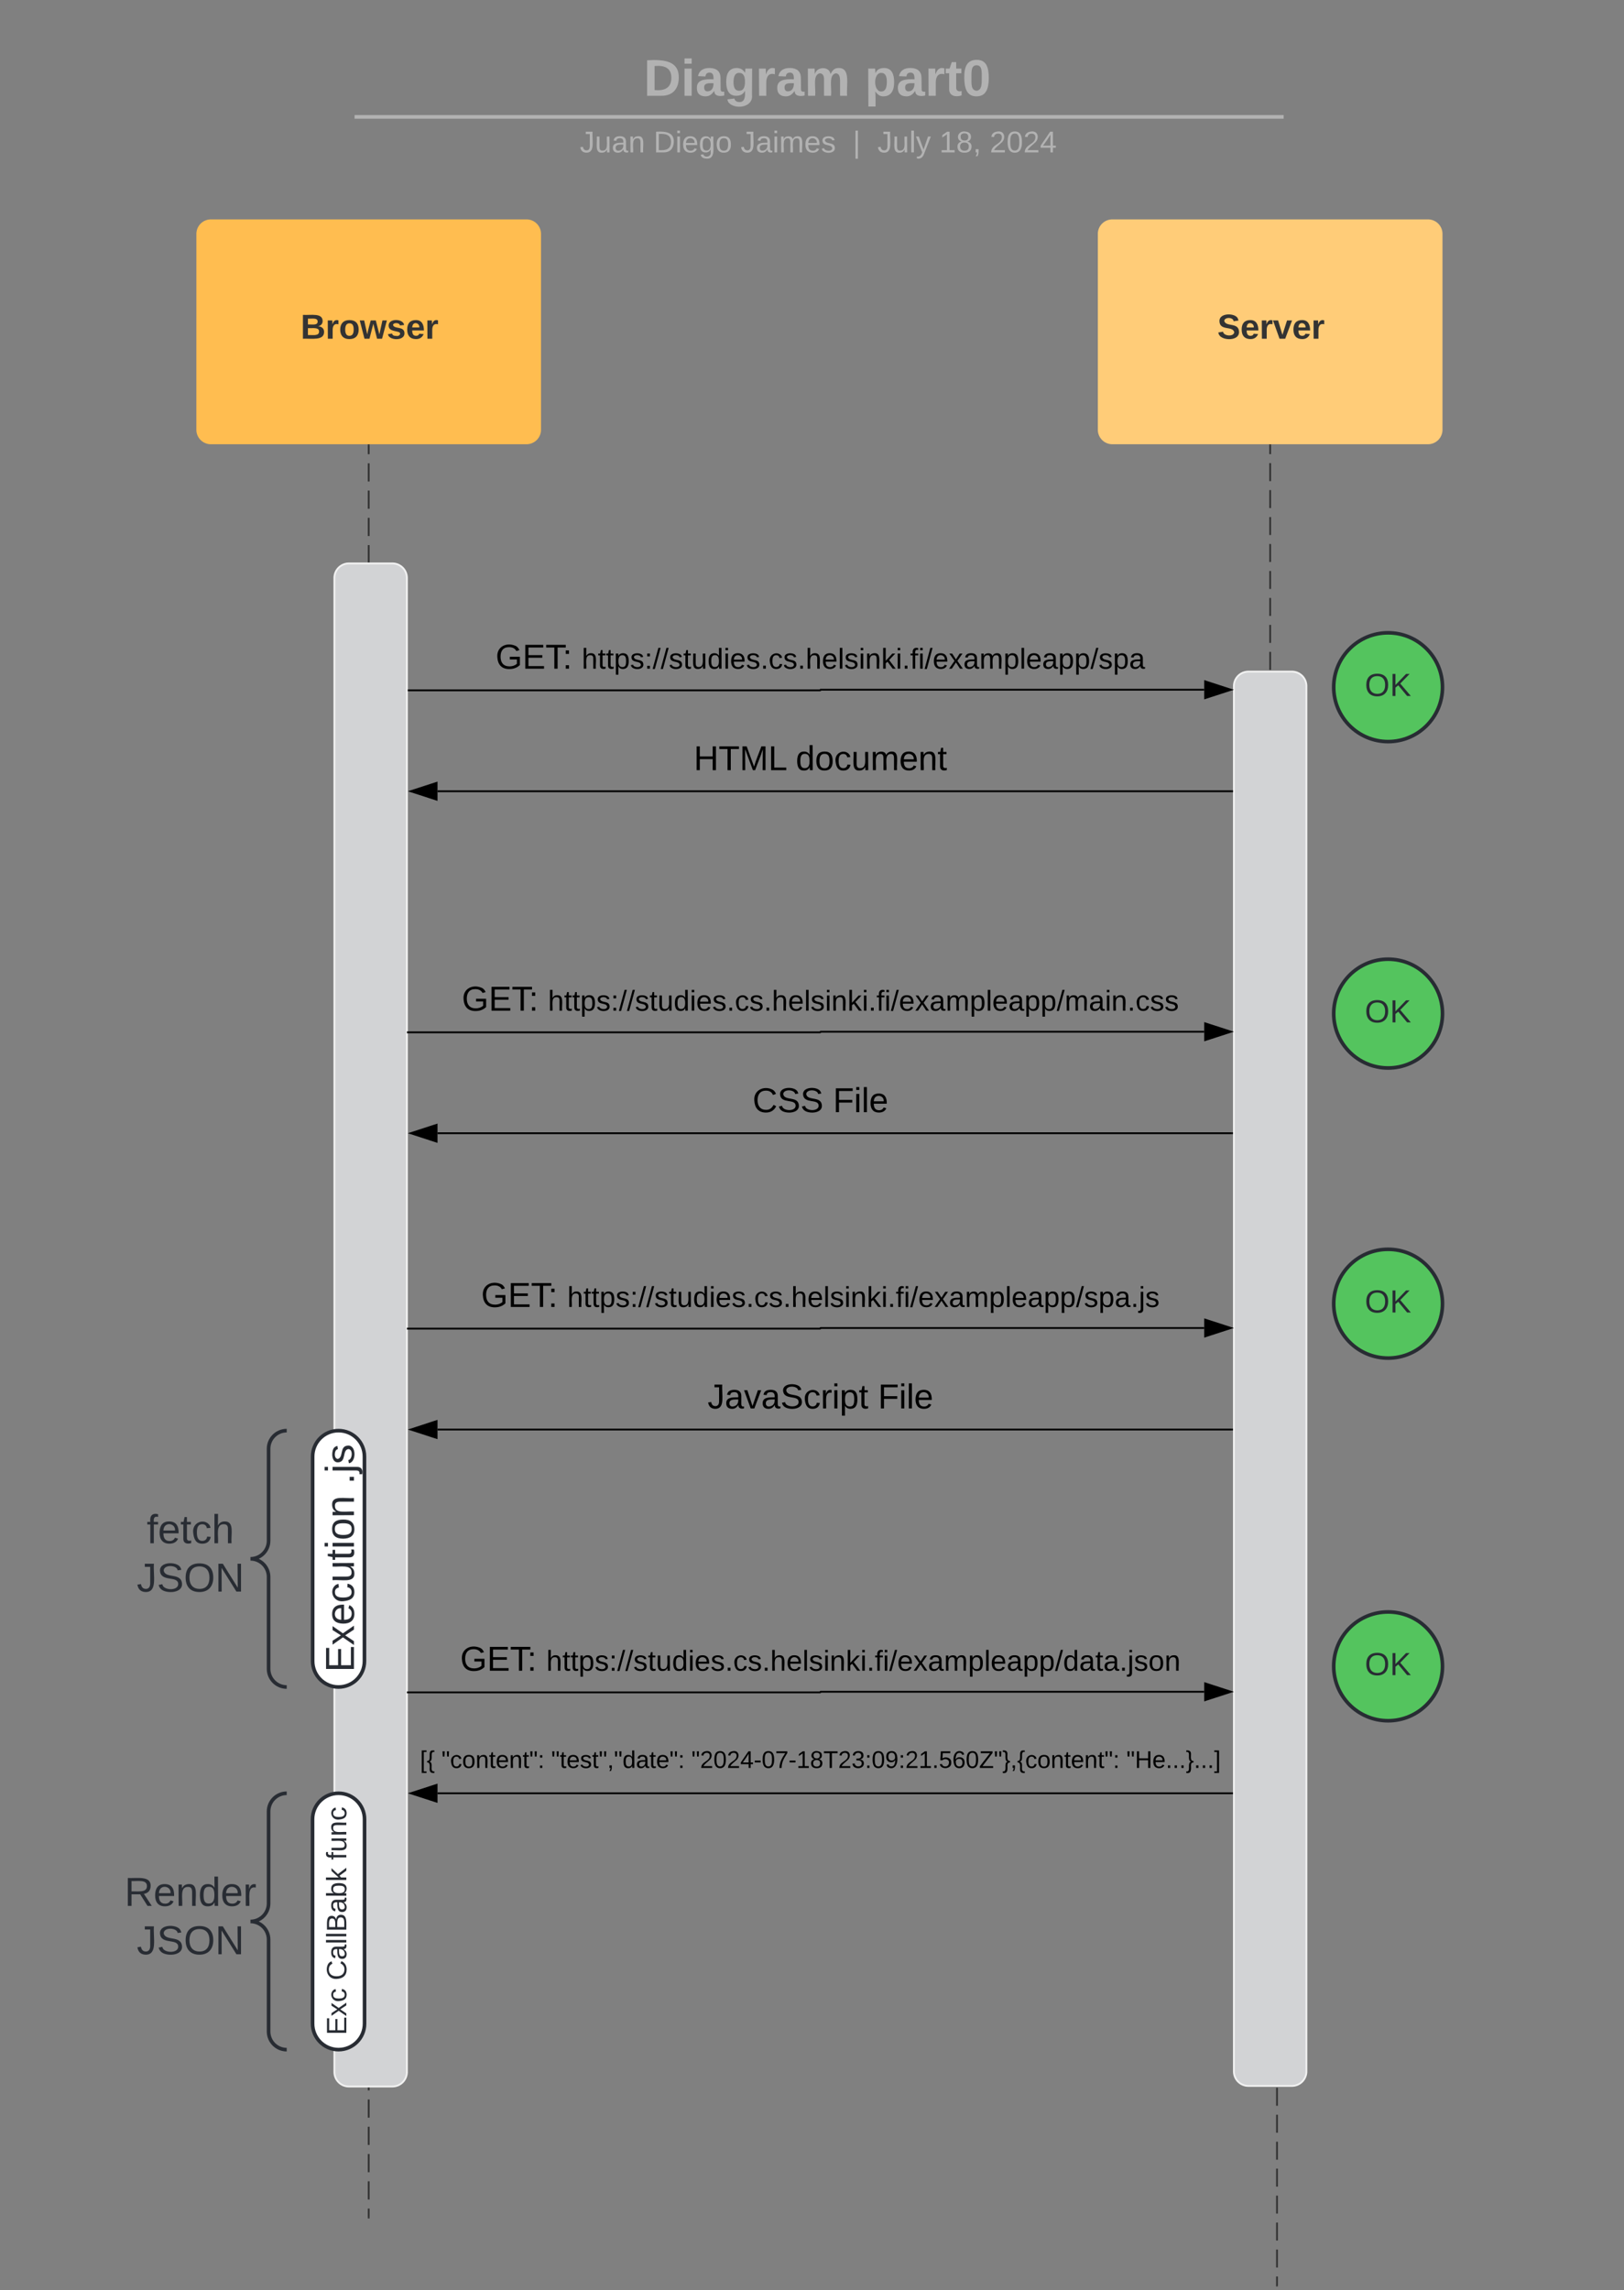 <svg xmlns="http://www.w3.org/2000/svg" xmlns:xlink="http://www.w3.org/1999/xlink" xmlns:lucid="lucid" width="895.71" height="1263"><rect width="100%" height="100%" fill="#808080" stroke="none"/><g transform="translate(741 761)" lucid:page-tab-id="0_0"><path d="M-537.64-515.5v5m0 5.03v10.02m0 5v10.04m0 5v10.03m0 5v10.04m0 5v10.04m0 5.02v10.03m0 5v10.04m0 5v10.03m0 5v10.04m0 5v10.03m0 5.02v10.02m0 5.02v10.02m0 5.02v10.02m0 5.02v10.02m0 5v10.04m0 5v10.04m0 5v10.04m0 5v10.04m0 5v10.04m0 5v10.04m0 5v10.03m0 5.02v10.02m0 5.02v10m0 5.03v10.02m0 5.02v10.02m0 5v10.03m0 5v10.04m0 5v10.04m0 5.02v10.03m0 5v10.04m0 5v10.03m0 5v10.04m0 5v10.04m0 5.02V.84m0 5.02v10.02m0 5.02v10.02m0 5.02v10.02m0 5V61m0 5v10.04m0 5V91.1m0 5v10.04m0 5v10.04m0 5v10.04m0 5v10.04m0 5v10.03m0 5.02v10m0 5.03v10.02m0 5.02v10.02m0 5v10.03m0 5v10.04m0 5v10.04m0 5.02v10.03m0 5v10.04m0 5v10.03m0 5v10.04m0 5v10.03m0 5.02v10.02m0 5.02v10.02m0 5.02v10.02m0 5v10.04m0 5v10.04m0 5v10.04m0 5V437m0 5v10.04m0 5v5.02" stroke="#333" fill="none"/><path d="M-537.17-515.5h-.95v-.5h.95z" stroke="#333" stroke-width=".05" fill="#333"/><path d="M-537.63 462.03v.5" stroke="#333" fill="none"/><path d="M-556.57-442.27a8 8 0 0 1 8-8h24a8 8 0 0 1 8 8v824a8 8 0 0 1-8 8h-24a8 8 0 0 1-8-8z" stroke="#f2f2f2" fill="#d2d3d5"/><path d="M-40.45-515.5v4.96m0 4.95v9.93m0 4.96v9.9m0 4.96v9.9m0 4.97v9.9m0 4.97v9.9m0 4.97v9.9m0 4.97v9.92m0 4.95v9.93m0 4.95v9.92m0 4.95v9.92m0 4.96v9.9m0 4.97v9.9m0 4.97v9.9m0 4.97v9.9m0 4.97v9.92m0 4.96v9.92m0 4.95v9.92m0 4.95v9.92m0 4.96v9.9m0 4.97v9.9m0 4.97v9.9m0 4.97v9.92m0 4.96v9.9m0 4.97v9.92m0 4.95v9.92m0 4.95v9.9m0 4.97v9.9m0 4.97v9.9m0 4.97v9.92m0 4.96v9.9m0 4.97v9.9m0 4.97v9.9m0 4.97v9.9m0 4.96v4.96l.02.3.07.28.1.27.17.25.2.23.22.2.26.14.27.1.28.08.3.02.3.02.28.07.28.1.25.16.23.2.2.22.14.25.12.27.06.3.03.28v4.96m0 4.95v9.9m0 4.96v9.92m0 4.96v9.9m0 4.97v9.92m0 4.96v9.9m0 4.97v9.9m0 4.97v9.92m0 4.95v9.9m0 4.96v9.92m0 4.95v9.92m0 4.96v9.92m0 4.96v9.9m0 4.97v9.9m0 4.97v9.9m0 4.97v9.9m0 4.96v9.92m0 4.95v9.92m0 4.95v9.92m0 4.96v9.9m0 4.97v9.9m0 4.97v9.9m0 4.97v9.9m0 4.96v9.9m0 4.97v9.92m0 4.95v9.92m0 4.95v9.92m0 4.94v9.92m0 4.96v9.9m0 4.97v9.9m0 4.96v9.9m0 4.97v9.9m0 4.97v9.9m0 4.97v9.92m0 4.94v4.96" stroke="#333" fill="none"/><path d="M-39.98-515.5h-.95v-.5h.95z" stroke="#333" stroke-width=".05" fill="#333"/><path d="M-36.7 499.5v.5" stroke="#333" fill="none"/><path d="M-60.45-382.6a8 8 0 0 1 8-8h24a8 8 0 0 1 8 8v764a8 8 0 0 1-8 8h-24a8 8 0 0 1-8-8z" stroke="#f2f2f2" fill="#d2d3d5"/><path d="M-516.07-380.27h227.4a.17.17 0 0 0 .16-.17.17.17 0 0 1 .16-.17h211.5" stroke="#000" fill="none"/><path d="M-516.06-379.8v-.95z" stroke="#000" stroke-width=".05"/><path d="M-62.07-380.6l-14.26 4.63v-9.27z" stroke="#000"/><use xlink:href="#a" transform="matrix(1,0,0,1,-467.674,-407.441) translate(0 15.224)"/><use xlink:href="#b" transform="matrix(1,0,0,1,-467.674,-407.441) translate(47.522 15.224)"/><path d="M-632.68-632a8 8 0 0 1 8-8h174.07a8 8 0 0 1 8 8v108a8 8 0 0 1-8 8H-624.7a8 8 0 0 1-8-8z" stroke="#000" stroke-opacity="0" fill="#ffbd50"/><use xlink:href="#c" transform="matrix(1,0,0,1,-624.681,-632) translate(49.493 57.806)"/><path d="M-135.5-632a8 8 0 0 1 8-8H46.6a8 8 0 0 1 8 8v108a8 8 0 0 1-8 8h-174.1a8 8 0 0 1-8-8z" stroke="#000" stroke-opacity="0" fill="#ffcc78"/><use xlink:href="#d" transform="matrix(1,0,0,1,-127.489,-632) translate(57.898 57.806)"/><path d="M-720-732a8 8 0 0 1 8-8h836.75a8 8 0 0 1 8 8v28.93a8 8 0 0 1-8 8H-712a8 8 0 0 1-8-8z" stroke="#000" stroke-opacity="0" stroke-width="2" fill="#fff" fill-opacity="0"/><use xlink:href="#e" transform="matrix(1,0,0,1,-716,-736) translate(330.027 27.828)"/><use xlink:href="#f" transform="matrix(1,0,0,1,-716,-736) translate(451.976 27.828)"/><path d="M-544.45-696.53h510.47M-544.43-696.53h-1.02M-34-696.53H-33" stroke="#b2b2b2" stroke-width="2" fill="none"/><path d="M-720-688.96a8 8 0 0 1 8-8h837.7a8 8 0 0 1 8 8v2.85a8 8 0 0 1-8 8H-712a8 8 0 0 1-8-8z" stroke="#000" stroke-opacity="0" stroke-width="2" fill="#fff" fill-opacity="0"/><use xlink:href="#g" transform="matrix(1,0,0,1,-716,-692.956) translate(294.767 16.001)"/><use xlink:href="#h" transform="matrix(1,0,0,1,-716,-692.956) translate(335.469 16.001)"/><use xlink:href="#i" transform="matrix(1,0,0,1,-716,-692.956) translate(383.48 16.001)"/><use xlink:href="#j" transform="matrix(1,0,0,1,-716,-692.956) translate(445.366 16.001)"/><use xlink:href="#k" transform="matrix(1,0,0,1,-716,-692.956) translate(458.918 16.001)"/><use xlink:href="#l" transform="matrix(1,0,0,1,-716,-692.956) translate(493.099 16.001)"/><use xlink:href="#m" transform="matrix(1,0,0,1,-716,-692.956) translate(520.851 16.001)"/><path d="M-499.7-324.62h438.25" stroke="#000" fill="none"/><path d="M-514.45-324.62l14.26-4.64v9.27z" stroke="#000"/><path d="M-60.95-324.15h-.52v-.95h.52z" stroke="#000" stroke-width=".05"/><use xlink:href="#n" transform="matrix(1,0,0,1,-358.366,-351.46) translate(0 15.224)"/><use xlink:href="#o" transform="matrix(1,0,0,1,-358.366,-351.46) translate(56.244 15.224)"/><path d="M54.6-382c0 16.57-13.45 30-30 30-16.58 0-30-13.43-30-30s13.42-30 30-30c16.55 0 30 13.43 30 30z" stroke="#282c33" stroke-width="2" fill="#54c45e"/><use xlink:href="#p" transform="matrix(1,0,0,1,-0.414,-407) translate(12.16 29.847)"/><path d="M-516.07-191.67h227.4a.17.17 0 0 0 .16-.16.17.17 0 0 1 .16-.17h211.5M-516.06-191.67h-.5" stroke="#000" fill="none"/><path d="M-62.07-192l-14.26 4.63v-9.26z" stroke="#000"/><use xlink:href="#a" transform="matrix(1,0,0,1,-486.296,-218.836) translate(0 15.224)"/><use xlink:href="#q" transform="matrix(1,0,0,1,-486.296,-218.836) translate(47.522 15.224)"/><path d="M-499.7-136.02h438.25" stroke="#000" fill="none"/><path d="M-514.45-136.02l14.26-4.63v9.27z" stroke="#000"/><path d="M-61.47-136.02h.52" stroke="#000" fill="none"/><use xlink:href="#r" transform="matrix(1,0,0,1,-325.936,-162.855) translate(0 15.224)"/><use xlink:href="#s" transform="matrix(1,0,0,1,-325.936,-162.855) translate(44.35 15.224)"/><path d="M54.6-202c0 16.57-13.45 30-30 30-16.58 0-30-13.43-30-30s13.42-30 30-30c16.55 0 30 13.43 30 30z" stroke="#282c33" stroke-width="2" fill="#54c45e"/><use xlink:href="#p" transform="matrix(1,0,0,1,-0.414,-227) translate(12.16 29.847)"/><path d="M-516.07-28.26h227.4a.17.17 0 0 0 .16-.17.17.17 0 0 1 .16-.17h211.5M-516.06-28.26h-.5" stroke="#000" fill="none"/><path d="M-62.07-28.6l-14.26 4.64v-9.27z" stroke="#000"/><use xlink:href="#a" transform="matrix(1,0,0,1,-475.652,-55.432) translate(0 15.224)"/><use xlink:href="#t" transform="matrix(1,0,0,1,-475.652,-55.432) translate(47.522 15.224)"/><path d="M-499.7 27.4h438.25" stroke="#000" fill="none"/><path d="M-514.45 27.4l14.26-4.65v9.27z" stroke="#000"/><path d="M-61.47 27.4h.52" stroke="#000" fill="none"/><use xlink:href="#u" transform="matrix(1,0,0,1,-350.754,0.549) translate(0 15.224)"/><use xlink:href="#s" transform="matrix(1,0,0,1,-350.754,0.549) translate(93.986 15.224)"/><path d="M54.6-42c0 16.57-13.45 30-30 30C8-12-5.4-25.43-5.4-42S8-72 24.6-72c16.55 0 30 13.43 30 30z" stroke="#282c33" stroke-width="2" fill="#54c45e"/><use xlink:href="#p" transform="matrix(1,0,0,1,-0.414,-67) translate(12.16 29.847)"/><path d="M-516.07 172.35h227.4a.17.17 0 0 0 .16-.16.17.17 0 0 1 .16-.18h211.5M-516.06 172.35h-.5" stroke="#000" fill="none"/><path d="M-62.07 172.02l-14.26 4.63v-9.27z" stroke="#000"/><use xlink:href="#a" transform="matrix(1,0,0,1,-487.207,145.183) translate(0 15.224)"/><use xlink:href="#v" transform="matrix(1,0,0,1,-487.207,145.183) translate(47.522 15.224)"/><path d="M-499.7 228h438.25" stroke="#000" fill="none"/><path d="M-514.45 228l14.26-4.63v9.26z" stroke="#000"/><path d="M-61.47 228h.52" stroke="#000" fill="none"/><g><use xlink:href="#w" transform="matrix(1,0,0,1,-509.344,203.365) translate(0 10.667)"/><use xlink:href="#x" transform="matrix(1,0,0,1,-509.344,203.365) translate(11.852 10.667)"/><use xlink:href="#y" transform="matrix(1,0,0,1,-509.344,203.365) translate(72.37 10.667)"/><use xlink:href="#z" transform="matrix(1,0,0,1,-509.344,203.365) translate(149.704 10.667)"/><use xlink:href="#A" transform="matrix(1,0,0,1,-509.344,203.365) translate(389.593 10.667)"/></g><path d="M54.6 158c0 16.57-13.45 30-30 30-16.58 0-30-13.43-30-30s13.42-30 30-30c16.55 0 30 13.43 30 30z" stroke="#282c33" stroke-width="2" fill="#54c45e"/><g><use xlink:href="#p" transform="matrix(1,0,0,1,-0.414,133) translate(12.16 29.847)"/></g><g><path d="M-568.62 242.33c0-7.9 6.42-14.33 14.33-14.33 7.93 0 14.35 6.42 14.35 14.33v112.73c0 7.92-6.42 14.33-14.34 14.33-7.9 0-14.32-6.42-14.32-14.34z" stroke="#282c33" stroke-width="2" fill="#fff"/></g><g><use xlink:href="#B" transform="matrix(6.123233995736766e-17,-1,1,6.123233995736766e-17,-563.619,364.394) translate(2.978 13.632)"/><use xlink:href="#C" transform="matrix(6.123233995736766e-17,-1,1,6.123233995736766e-17,-563.619,364.394) translate(33.225 13.632)"/><use xlink:href="#D" transform="matrix(6.123233995736766e-17,-1,1,6.123233995736766e-17,-563.619,364.394) translate(99.639 13.632)"/></g><path d="M-660 234a6 6 0 0 1 6-6h65.14a6 6 0 0 1 6 6v129.4a6 6 0 0 1-6 6H-654a6 6 0 0 1-6-6z" fill="none"/><path d="M-582.86 369.4c-5.52 0-10-4.48-10-10v-50.7c0-5.53-4.47-10-10-10 5.53 0 10-4.48 10-10V238c0-5.52 4.48-10 10-10" stroke="#282c33" stroke-width="2" fill="none"/><g><use xlink:href="#E" transform="matrix(1,0,0,1,-655,233) translate(-17.358 57.111)"/><use xlink:href="#F" transform="matrix(1,0,0,1,-655,233) translate(-10.599 83.778)"/></g><g><path d="M-568.57 42.3c0-7.9 6.4-14.3 14.28-14.3 7.9 0 14.3 6.4 14.3 14.3v112.8c0 7.9-6.4 14.3-14.3 14.3-7.88 0-14.27-6.4-14.27-14.3z" stroke="#282c33" stroke-width="2" fill="#fff"/></g><g><use xlink:href="#G" transform="matrix(6.123233995736766e-17,-1,1,6.123233995736766e-17,-563.571,164.394) translate(3.099 17.778)"/><use xlink:href="#H" transform="matrix(6.123233995736766e-17,-1,1,6.123233995736766e-17,-563.571,164.394) translate(106.741 17.778)"/></g><path d="M-660 34a6 6 0 0 1 6-6h65.14a6 6 0 0 1 6 6v129.4a6 6 0 0 1-6 6H-654a6 6 0 0 1-6-6z" fill="none"/><path d="M-582.86 169.4c-5.52 0-10-4.48-10-10v-50.7c0-5.53-4.47-10-10-10 5.53 0 10-4.48 10-10V38c0-5.52 4.48-10 10-10" stroke="#282c33" stroke-width="2" fill="none"/><g><use xlink:href="#I" transform="matrix(1,0,0,1,-655,33) translate(-5.074 57.111)"/><use xlink:href="#F" transform="matrix(1,0,0,1,-655,33) translate(-10.599 83.778)"/></g><defs><path d="M143 4C61 4 22-44 18-125c-5-107 100-154 193-111 17 8 29 25 37 43l-32 9c-13-25-37-40-76-40-61 0-88 39-88 99 0 61 29 100 91 101 35 0 62-11 79-27v-45h-74v-28h105v86C228-13 192 4 143 4" id="J"/><path d="M30 0v-248h187v28H63v79h144v27H63v87h162V0H30" id="K"/><path d="M127-220V0H93v-220H8v-28h204v28h-85" id="L"/><path d="M33-154v-36h34v36H33zM33 0v-36h34V0H33" id="M"/><g id="a"><use transform="matrix(0.053,0,0,0.053,0,0)" xlink:href="#J"/><use transform="matrix(0.053,0,0,0.053,14.801,0)" xlink:href="#K"/><use transform="matrix(0.053,0,0,0.053,27.487,0)" xlink:href="#L"/><use transform="matrix(0.053,0,0,0.053,36.95,0)" xlink:href="#M"/></g><path d="M106-169C34-169 62-67 57 0H25v-261h32l-1 103c12-21 28-36 61-36 89 0 53 116 60 194h-32v-121c2-32-8-49-39-48" id="N"/><path d="M59-47c-2 24 18 29 38 22v24C64 9 27 4 27-40v-127H5v-23h24l9-43h21v43h35v23H59v120" id="O"/><path d="M115-194c55 1 70 41 70 98S169 2 115 4C84 4 66-9 55-30l1 105H24l-1-265h31l2 30c10-21 28-34 59-34zm-8 174c40 0 45-34 45-75s-6-73-45-74c-42 0-51 32-51 76 0 43 10 73 51 73" id="P"/><path d="M135-143c-3-34-86-38-87 0 15 53 115 12 119 90S17 21 10-45l28-5c4 36 97 45 98 0-10-56-113-15-118-90-4-57 82-63 122-42 12 7 21 19 24 35" id="Q"/><path d="M0 4l72-265h28L28 4H0" id="R"/><path d="M84 4C-5 8 30-112 23-190h32v120c0 31 7 50 39 49 72-2 45-101 50-169h31l1 190h-30c-1-10 1-25-2-33-11 22-28 36-60 37" id="S"/><path d="M85-194c31 0 48 13 60 33l-1-100h32l1 261h-30c-2-10 0-23-3-31C134-8 116 4 85 4 32 4 16-35 15-94c0-66 23-100 70-100zm9 24c-40 0-46 34-46 75 0 40 6 74 45 74 42 0 51-32 51-76 0-42-9-74-50-73" id="T"/><path d="M24-231v-30h32v30H24zM24 0v-190h32V0H24" id="U"/><path d="M100-194c63 0 86 42 84 106H49c0 40 14 67 53 68 26 1 43-12 49-29l28 8c-11 28-37 45-77 45C44 4 14-33 15-96c1-61 26-98 85-98zm52 81c6-60-76-77-97-28-3 7-6 17-6 28h103" id="V"/><path d="M33 0v-38h34V0H33" id="W"/><path d="M96-169c-40 0-48 33-48 73s9 75 48 75c24 0 41-14 43-38l32 2c-6 37-31 61-74 61-59 0-76-41-82-99-10-93 101-131 147-64 4 7 5 14 7 22l-32 3c-4-21-16-35-41-35" id="X"/><path d="M24 0v-261h32V0H24" id="Y"/><path d="M117-194c89-4 53 116 60 194h-32v-121c0-31-8-49-39-48C34-167 62-67 57 0H25l-1-190h30c1 10-1 24 2 32 11-22 29-35 61-36" id="Z"/><path d="M143 0L79-87 56-68V0H24v-261h32v163l83-92h37l-77 82L181 0h-38" id="aa"/><path d="M101-234c-31-9-42 10-38 44h38v23H63V0H32v-167H5v-23h27c-7-52 17-82 69-68v24" id="ab"/><path d="M141 0L90-78 38 0H4l68-98-65-92h35l48 74 47-74h35l-64 92 68 98h-35" id="ac"/><path d="M141-36C126-15 110 5 73 4 37 3 15-17 15-53c-1-64 63-63 125-63 3-35-9-54-41-54-24 1-41 7-42 31l-33-3c5-37 33-52 76-52 45 0 72 20 72 64v82c-1 20 7 32 28 27v20c-31 9-61-2-59-35zM48-53c0 20 12 33 32 33 41-3 63-29 60-74-43 2-92-5-92 41" id="ad"/><path d="M210-169c-67 3-38 105-44 169h-31v-121c0-29-5-50-35-48C34-165 62-65 56 0H25l-1-190h30c1 10-1 24 2 32 10-44 99-50 107 0 11-21 27-35 58-36 85-2 47 119 55 194h-31v-121c0-29-5-49-35-48" id="ae"/><g id="b"><use transform="matrix(0.044,0,0,0.044,0,0)" xlink:href="#N"/><use transform="matrix(0.044,0,0,0.044,8.889,0)" xlink:href="#O"/><use transform="matrix(0.044,0,0,0.044,13.333,0)" xlink:href="#O"/><use transform="matrix(0.044,0,0,0.044,17.778,0)" xlink:href="#P"/><use transform="matrix(0.044,0,0,0.044,26.667,0)" xlink:href="#Q"/><use transform="matrix(0.044,0,0,0.044,34.667,0)" xlink:href="#M"/><use transform="matrix(0.044,0,0,0.044,39.111,0)" xlink:href="#R"/><use transform="matrix(0.044,0,0,0.044,43.556,0)" xlink:href="#R"/><use transform="matrix(0.044,0,0,0.044,48,0)" xlink:href="#Q"/><use transform="matrix(0.044,0,0,0.044,56,0)" xlink:href="#O"/><use transform="matrix(0.044,0,0,0.044,60.444,0)" xlink:href="#S"/><use transform="matrix(0.044,0,0,0.044,69.333,0)" xlink:href="#T"/><use transform="matrix(0.044,0,0,0.044,78.222,0)" xlink:href="#U"/><use transform="matrix(0.044,0,0,0.044,81.733,0)" xlink:href="#V"/><use transform="matrix(0.044,0,0,0.044,90.622,0)" xlink:href="#Q"/><use transform="matrix(0.044,0,0,0.044,98.622,0)" xlink:href="#W"/><use transform="matrix(0.044,0,0,0.044,103.067,0)" xlink:href="#X"/><use transform="matrix(0.044,0,0,0.044,111.067,0)" xlink:href="#Q"/><use transform="matrix(0.044,0,0,0.044,119.067,0)" xlink:href="#W"/><use transform="matrix(0.044,0,0,0.044,123.511,0)" xlink:href="#N"/><use transform="matrix(0.044,0,0,0.044,132.4,0)" xlink:href="#V"/><use transform="matrix(0.044,0,0,0.044,141.289,0)" xlink:href="#Y"/><use transform="matrix(0.044,0,0,0.044,144.8,0)" xlink:href="#Q"/><use transform="matrix(0.044,0,0,0.044,152.8,0)" xlink:href="#U"/><use transform="matrix(0.044,0,0,0.044,156.311,0)" xlink:href="#Z"/><use transform="matrix(0.044,0,0,0.044,165.2,0)" xlink:href="#aa"/><use transform="matrix(0.044,0,0,0.044,173.2,0)" xlink:href="#U"/><use transform="matrix(0.044,0,0,0.044,176.711,0)" xlink:href="#W"/><use transform="matrix(0.044,0,0,0.044,181.156,0)" xlink:href="#ab"/><use transform="matrix(0.044,0,0,0.044,185.6,0)" xlink:href="#U"/><use transform="matrix(0.044,0,0,0.044,189.111,0)" xlink:href="#R"/><use transform="matrix(0.044,0,0,0.044,193.556,0)" xlink:href="#V"/><use transform="matrix(0.044,0,0,0.044,202.444,0)" xlink:href="#ac"/><use transform="matrix(0.044,0,0,0.044,210.444,0)" xlink:href="#ad"/><use transform="matrix(0.044,0,0,0.044,219.333,0)" xlink:href="#ae"/><use transform="matrix(0.044,0,0,0.044,232.622,0)" xlink:href="#P"/><use transform="matrix(0.044,0,0,0.044,241.511,0)" xlink:href="#Y"/><use transform="matrix(0.044,0,0,0.044,245.022,0)" xlink:href="#V"/><use transform="matrix(0.044,0,0,0.044,253.911,0)" xlink:href="#ad"/><use transform="matrix(0.044,0,0,0.044,262.8,0)" xlink:href="#P"/><use transform="matrix(0.044,0,0,0.044,271.689,0)" xlink:href="#P"/><use transform="matrix(0.044,0,0,0.044,280.578,0)" xlink:href="#R"/><use transform="matrix(0.044,0,0,0.044,285.022,0)" xlink:href="#Q"/><use transform="matrix(0.044,0,0,0.044,293.022,0)" xlink:href="#P"/><use transform="matrix(0.044,0,0,0.044,301.911,0)" xlink:href="#ad"/></g><path fill="#333" d="M182-130c37 4 62 22 62 59C244 23 116-4 24 0v-248c84 5 203-23 205 63 0 31-19 50-47 55zM76-148c40-3 101 13 101-30 0-44-60-28-101-31v61zm0 110c48-3 116 14 116-37 0-48-69-32-116-35v72" id="af"/><path fill="#333" d="M135-150c-39-12-60 13-60 57V0H25l-1-190h47c2 13-1 29 3 40 6-28 27-53 61-41v41" id="ag"/><path fill="#333" d="M110-194c64 0 96 36 96 99 0 64-35 99-97 99-61 0-95-36-95-99 0-62 34-99 96-99zm-1 164c35 0 45-28 45-65 0-40-10-65-43-65-34 0-45 26-45 65 0 36 10 65 43 65" id="ah"/><path fill="#333" d="M231 0h-52l-39-155L100 0H48L-1-190h46L77-45c9-52 24-97 36-145h53l37 145 32-145h46" id="ai"/><path fill="#333" d="M137-138c1-29-70-34-71-4 15 46 118 7 119 86 1 83-164 76-172 9l43-7c4 19 20 25 44 25 33 8 57-30 24-41C81-84 22-81 20-136c-2-80 154-74 161-7" id="aj"/><path fill="#333" d="M185-48c-13 30-37 53-82 52C43 2 14-33 14-96s30-98 90-98c62 0 83 45 84 108H66c0 31 8 55 39 56 18 0 30-7 34-22zm-45-69c5-46-57-63-70-21-2 6-4 13-4 21h74" id="ak"/><g id="c"><use transform="matrix(0.053,0,0,0.053,0,0)" xlink:href="#af"/><use transform="matrix(0.053,0,0,0.053,13.691,0)" xlink:href="#ag"/><use transform="matrix(0.053,0,0,0.053,21.091,0)" xlink:href="#ah"/><use transform="matrix(0.053,0,0,0.053,32.668,0)" xlink:href="#ai"/><use transform="matrix(0.053,0,0,0.053,47.469,0)" xlink:href="#aj"/><use transform="matrix(0.053,0,0,0.053,58.041,0)" xlink:href="#ak"/><use transform="matrix(0.053,0,0,0.053,68.613,0)" xlink:href="#ag"/></g><path fill="#333" d="M169-182c-1-43-94-46-97-3 18 66 151 10 154 114 3 95-165 93-204 36-6-8-10-19-12-30l50-8c3 46 112 56 116 5-17-69-150-10-154-114-4-87 153-88 188-35 5 8 8 18 10 28" id="al"/><path fill="#333" d="M128 0H69L1-190h53L99-40l48-150h52" id="am"/><g id="d"><use transform="matrix(0.053,0,0,0.053,0,0)" xlink:href="#al"/><use transform="matrix(0.053,0,0,0.053,12.687,0)" xlink:href="#ak"/><use transform="matrix(0.053,0,0,0.053,23.259,0)" xlink:href="#ag"/><use transform="matrix(0.053,0,0,0.053,30.659,0)" xlink:href="#am"/><use transform="matrix(0.053,0,0,0.053,41.231,0)" xlink:href="#ak"/><use transform="matrix(0.053,0,0,0.053,51.803,0)" xlink:href="#ag"/></g><path fill="#b2b2b2" d="M24-248c120-7 223 5 221 122C244-46 201 0 124 0H24v-248zM76-40c74 7 117-18 117-86 0-67-45-88-117-82v168" id="an"/><path fill="#b2b2b2" d="M25-224v-37h50v37H25zM25 0v-190h50V0H25" id="ao"/><path fill="#b2b2b2" d="M133-34C117-15 103 5 69 4 32 3 11-16 11-54c-1-60 55-63 116-61 1-26-3-47-28-47-18 1-26 9-28 27l-52-2c7-38 36-58 82-57s74 22 75 68l1 82c-1 14 12 18 25 15v27c-30 8-71 5-69-32zm-48 3c29 0 43-24 42-57-32 0-66-3-65 30 0 17 8 27 23 27" id="ap"/><path fill="#b2b2b2" d="M195-6C206 82 75 100 31 46c-4-6-6-13-8-21l49-6c3 16 16 24 34 25 40 0 42-37 40-79-11 22-30 35-61 35-53 0-70-43-70-97 0-56 18-96 73-97 30 0 46 14 59 34l2-30h47zm-90-29c32 0 41-27 41-63 0-35-9-62-40-62-32 0-39 29-40 63 0 36 9 62 39 62" id="aq"/><path fill="#b2b2b2" d="M135-150c-39-12-60 13-60 57V0H25l-1-190h47c2 13-1 29 3 40 6-28 27-53 61-41v41" id="ar"/><path fill="#b2b2b2" d="M220-157c-53 9-28 100-34 157h-49v-107c1-27-5-49-29-50C55-147 81-57 75 0H25l-1-190h47c2 12-1 28 3 38 10-53 101-56 108 0 13-22 24-43 59-42 82 1 51 116 57 194h-49v-107c-1-25-5-48-29-50" id="as"/><g id="e"><use transform="matrix(0.079,0,0,0.079,0,0)" xlink:href="#an"/><use transform="matrix(0.079,0,0,0.079,20.536,0)" xlink:href="#ao"/><use transform="matrix(0.079,0,0,0.079,28.465,0)" xlink:href="#ap"/><use transform="matrix(0.079,0,0,0.079,44.324,0)" xlink:href="#aq"/><use transform="matrix(0.079,0,0,0.079,61.688,0)" xlink:href="#ar"/><use transform="matrix(0.079,0,0,0.079,72.789,0)" xlink:href="#ap"/><use transform="matrix(0.079,0,0,0.079,88.647,0)" xlink:href="#as"/></g><path fill="#b2b2b2" d="M135-194c53 0 70 44 70 98 0 56-19 98-73 100-31 1-45-17-59-34 3 33 2 69 2 105H25l-1-265h48c2 10 0 23 3 31 11-24 29-35 60-35zM114-30c33 0 39-31 40-66 0-38-9-64-40-64-56 0-55 130 0 130" id="at"/><path fill="#b2b2b2" d="M115-3C79 11 28 4 28-45v-112H4v-33h27l15-45h31v45h36v33H77v99c-1 23 16 31 38 25v30" id="au"/><path fill="#b2b2b2" d="M101-251c68 0 84 54 84 127C185-50 166 4 99 4S15-52 14-124c-1-75 17-127 87-127zm-1 216c37-5 36-46 36-89s4-89-36-89c-39 0-36 45-36 89 0 43-3 85 36 89" id="av"/><g id="f"><use transform="matrix(0.079,0,0,0.079,0,0)" xlink:href="#at"/><use transform="matrix(0.079,0,0,0.079,17.365,0)" xlink:href="#ap"/><use transform="matrix(0.079,0,0,0.079,33.223,0)" xlink:href="#ar"/><use transform="matrix(0.079,0,0,0.079,44.324,0)" xlink:href="#au"/><use transform="matrix(0.079,0,0,0.079,53.759,0)" xlink:href="#av"/></g><path fill="#b2b2b2" d="M153-248C145-148 188 4 80 4 36 3 13-21 6-62l32-5c4 25 16 42 43 43 27 0 39-20 39-49v-147H72v-28h81" id="aw"/><path fill="#b2b2b2" d="M84 4C-5 8 30-112 23-190h32v120c0 31 7 50 39 49 72-2 45-101 50-169h31l1 190h-30c-1-10 1-25-2-33-11 22-28 36-60 37" id="ax"/><path fill="#b2b2b2" d="M141-36C126-15 110 5 73 4 37 3 15-17 15-53c-1-64 63-63 125-63 3-35-9-54-41-54-24 1-41 7-42 31l-33-3c5-37 33-52 76-52 45 0 72 20 72 64v82c-1 20 7 32 28 27v20c-31 9-61-2-59-35zM48-53c0 20 12 33 32 33 41-3 63-29 60-74-43 2-92-5-92 41" id="ay"/><path fill="#b2b2b2" d="M117-194c89-4 53 116 60 194h-32v-121c0-31-8-49-39-48C34-167 62-67 57 0H25l-1-190h30c1 10-1 24 2 32 11-22 29-35 61-36" id="az"/><g id="g"><use transform="matrix(0.046,0,0,0.046,0,0)" xlink:href="#aw"/><use transform="matrix(0.046,0,0,0.046,8.326,0)" xlink:href="#ax"/><use transform="matrix(0.046,0,0,0.046,17.576,0)" xlink:href="#ay"/><use transform="matrix(0.046,0,0,0.046,26.827,0)" xlink:href="#az"/></g><path fill="#b2b2b2" d="M30-248c118-7 216 8 213 122C240-48 200 0 122 0H30v-248zM63-27c89 8 146-16 146-99s-60-101-146-95v194" id="aA"/><path fill="#b2b2b2" d="M24-231v-30h32v30H24zM24 0v-190h32V0H24" id="aB"/><path fill="#b2b2b2" d="M100-194c63 0 86 42 84 106H49c0 40 14 67 53 68 26 1 43-12 49-29l28 8c-11 28-37 45-77 45C44 4 14-33 15-96c1-61 26-98 85-98zm52 81c6-60-76-77-97-28-3 7-6 17-6 28h103" id="aC"/><path fill="#b2b2b2" d="M177-190C167-65 218 103 67 71c-23-6-38-20-44-43l32-5c15 47 100 32 89-28v-30C133-14 115 1 83 1 29 1 15-40 15-95c0-56 16-97 71-98 29-1 48 16 59 35 1-10 0-23 2-32h30zM94-22c36 0 50-32 50-73 0-42-14-75-50-75-39 0-46 34-46 75s6 73 46 73" id="aD"/><path fill="#b2b2b2" d="M100-194c62-1 85 37 85 99 1 63-27 99-86 99S16-35 15-95c0-66 28-99 85-99zM99-20c44 1 53-31 53-75 0-43-8-75-51-75s-53 32-53 75 10 74 51 75" id="aE"/><g id="h"><use transform="matrix(0.046,0,0,0.046,0,0)" xlink:href="#aA"/><use transform="matrix(0.046,0,0,0.046,11.98,0)" xlink:href="#aB"/><use transform="matrix(0.046,0,0,0.046,15.633,0)" xlink:href="#aC"/><use transform="matrix(0.046,0,0,0.046,24.884,0)" xlink:href="#aD"/><use transform="matrix(0.046,0,0,0.046,34.135,0)" xlink:href="#aE"/></g><path fill="#b2b2b2" d="M210-169c-67 3-38 105-44 169h-31v-121c0-29-5-50-35-48C34-165 62-65 56 0H25l-1-190h30c1 10-1 24 2 32 10-44 99-50 107 0 11-21 27-35 58-36 85-2 47 119 55 194h-31v-121c0-29-5-49-35-48" id="aF"/><path fill="#b2b2b2" d="M135-143c-3-34-86-38-87 0 15 53 115 12 119 90S17 21 10-45l28-5c4 36 97 45 98 0-10-56-113-15-118-90-4-57 82-63 122-42 12 7 21 19 24 35" id="aG"/><g id="i"><use transform="matrix(0.046,0,0,0.046,0,0)" xlink:href="#aw"/><use transform="matrix(0.046,0,0,0.046,8.326,0)" xlink:href="#ay"/><use transform="matrix(0.046,0,0,0.046,17.576,0)" xlink:href="#aB"/><use transform="matrix(0.046,0,0,0.046,21.23,0)" xlink:href="#aF"/><use transform="matrix(0.046,0,0,0.046,35.06,0)" xlink:href="#aC"/><use transform="matrix(0.046,0,0,0.046,44.31,0)" xlink:href="#aG"/></g><path fill="#b2b2b2" d="M32 76v-337h29V76H32" id="aH"/><use transform="matrix(0.046,0,0,0.046,0,0)" xlink:href="#aH" id="j"/><path fill="#b2b2b2" d="M24 0v-261h32V0H24" id="aI"/><path fill="#b2b2b2" d="M179-190L93 31C79 59 56 82 12 73V49c39 6 53-20 64-50L1-190h34L92-34l54-156h33" id="aJ"/><g id="k"><use transform="matrix(0.046,0,0,0.046,0,0)" xlink:href="#aw"/><use transform="matrix(0.046,0,0,0.046,8.326,0)" xlink:href="#ax"/><use transform="matrix(0.046,0,0,0.046,17.576,0)" xlink:href="#aI"/><use transform="matrix(0.046,0,0,0.046,21.23,0)" xlink:href="#aJ"/></g><path fill="#b2b2b2" d="M27 0v-27h64v-190l-56 39v-29l58-41h29v221h61V0H27" id="aK"/><path fill="#b2b2b2" d="M134-131c28 9 52 24 51 62-1 50-34 73-85 73S17-19 16-69c0-36 21-54 49-61-75-25-45-126 34-121 46 3 78 18 79 63 0 33-17 51-44 57zm-34-11c31 1 46-15 46-44 0-28-17-43-47-42-29 0-46 13-45 42 1 28 16 44 46 44zm1 122c35 0 51-18 51-52 0-30-18-46-53-46-33 0-51 17-51 47 0 34 19 51 53 51" id="aL"/><path fill="#b2b2b2" d="M68-38c1 34 0 65-14 84H32c9-13 17-26 17-46H33v-38h35" id="aM"/><g id="l"><use transform="matrix(0.046,0,0,0.046,0,0)" xlink:href="#aK"/><use transform="matrix(0.046,0,0,0.046,9.251,0)" xlink:href="#aL"/><use transform="matrix(0.046,0,0,0.046,18.501,0)" xlink:href="#aM"/></g><path fill="#b2b2b2" d="M101-251c82-7 93 87 43 132L82-64C71-53 59-42 53-27h129V0H18c2-99 128-94 128-182 0-28-16-43-45-43s-46 15-49 41l-32-3c6-41 34-60 81-64" id="aN"/><path fill="#b2b2b2" d="M101-251c68 0 85 55 85 127S166 4 100 4C33 4 14-52 14-124c0-73 17-127 87-127zm-1 229c47 0 54-49 54-102s-4-102-53-102c-51 0-55 48-55 102 0 53 5 102 54 102" id="aO"/><path fill="#b2b2b2" d="M155-56V0h-30v-56H8v-25l114-167h33v167h35v25h-35zm-30-156c-27 46-58 90-88 131h88v-131" id="aP"/><g id="m"><use transform="matrix(0.046,0,0,0.046,0,0)" xlink:href="#aN"/><use transform="matrix(0.046,0,0,0.046,9.251,0)" xlink:href="#aO"/><use transform="matrix(0.046,0,0,0.046,18.501,0)" xlink:href="#aN"/><use transform="matrix(0.046,0,0,0.046,27.752,0)" xlink:href="#aP"/></g><path d="M197 0v-115H63V0H30v-248h33v105h134v-105h34V0h-34" id="aQ"/><path d="M240 0l2-218c-23 76-54 145-80 218h-23L58-218 59 0H30v-248h44l77 211c21-75 51-140 76-211h43V0h-30" id="aR"/><path d="M30 0v-248h33v221h125V0H30" id="aS"/><g id="n"><use transform="matrix(0.053,0,0,0.053,0,0)" xlink:href="#aQ"/><use transform="matrix(0.053,0,0,0.053,13.691,0)" xlink:href="#L"/><use transform="matrix(0.053,0,0,0.053,25.267,0)" xlink:href="#aR"/><use transform="matrix(0.053,0,0,0.053,41.073,0)" xlink:href="#aS"/></g><path d="M100-194c62-1 85 37 85 99 1 63-27 99-86 99S16-35 15-95c0-66 28-99 85-99zM99-20c44 1 53-31 53-75 0-43-8-75-51-75s-53 32-53 75 10 74 51 75" id="aT"/><g id="o"><use transform="matrix(0.053,0,0,0.053,0,0)" xlink:href="#T"/><use transform="matrix(0.053,0,0,0.053,10.572,0)" xlink:href="#aT"/><use transform="matrix(0.053,0,0,0.053,21.144,0)" xlink:href="#X"/><use transform="matrix(0.053,0,0,0.053,30.659,0)" xlink:href="#S"/><use transform="matrix(0.053,0,0,0.053,41.231,0)" xlink:href="#ae"/><use transform="matrix(0.053,0,0,0.053,57.036,0)" xlink:href="#V"/><use transform="matrix(0.053,0,0,0.053,67.609,0)" xlink:href="#Z"/><use transform="matrix(0.053,0,0,0.053,78.181,0)" xlink:href="#O"/></g><path fill="#282c33" d="M140-251c81 0 123 46 123 126C263-46 219 4 140 4 59 4 17-45 17-125s42-126 123-126zm0 227c63 0 89-41 89-101s-29-99-89-99c-61 0-89 39-89 99S79-25 140-24" id="aU"/><path fill="#282c33" d="M194 0L95-120 63-95V0H30v-248h33v124l119-124h40L117-140 236 0h-42" id="aV"/><g id="p"><use transform="matrix(0.049,0,0,0.049,0,0)" xlink:href="#aU"/><use transform="matrix(0.049,0,0,0.049,13.827,0)" xlink:href="#aV"/></g><g id="q"><use transform="matrix(0.044,0,0,0.044,0,0)" xlink:href="#N"/><use transform="matrix(0.044,0,0,0.044,8.889,0)" xlink:href="#O"/><use transform="matrix(0.044,0,0,0.044,13.333,0)" xlink:href="#O"/><use transform="matrix(0.044,0,0,0.044,17.778,0)" xlink:href="#P"/><use transform="matrix(0.044,0,0,0.044,26.667,0)" xlink:href="#Q"/><use transform="matrix(0.044,0,0,0.044,34.667,0)" xlink:href="#M"/><use transform="matrix(0.044,0,0,0.044,39.111,0)" xlink:href="#R"/><use transform="matrix(0.044,0,0,0.044,43.556,0)" xlink:href="#R"/><use transform="matrix(0.044,0,0,0.044,48,0)" xlink:href="#Q"/><use transform="matrix(0.044,0,0,0.044,56,0)" xlink:href="#O"/><use transform="matrix(0.044,0,0,0.044,60.444,0)" xlink:href="#S"/><use transform="matrix(0.044,0,0,0.044,69.333,0)" xlink:href="#T"/><use transform="matrix(0.044,0,0,0.044,78.222,0)" xlink:href="#U"/><use transform="matrix(0.044,0,0,0.044,81.733,0)" xlink:href="#V"/><use transform="matrix(0.044,0,0,0.044,90.622,0)" xlink:href="#Q"/><use transform="matrix(0.044,0,0,0.044,98.622,0)" xlink:href="#W"/><use transform="matrix(0.044,0,0,0.044,103.067,0)" xlink:href="#X"/><use transform="matrix(0.044,0,0,0.044,111.067,0)" xlink:href="#Q"/><use transform="matrix(0.044,0,0,0.044,119.067,0)" xlink:href="#W"/><use transform="matrix(0.044,0,0,0.044,123.511,0)" xlink:href="#N"/><use transform="matrix(0.044,0,0,0.044,132.4,0)" xlink:href="#V"/><use transform="matrix(0.044,0,0,0.044,141.289,0)" xlink:href="#Y"/><use transform="matrix(0.044,0,0,0.044,144.8,0)" xlink:href="#Q"/><use transform="matrix(0.044,0,0,0.044,152.8,0)" xlink:href="#U"/><use transform="matrix(0.044,0,0,0.044,156.311,0)" xlink:href="#Z"/><use transform="matrix(0.044,0,0,0.044,165.2,0)" xlink:href="#aa"/><use transform="matrix(0.044,0,0,0.044,173.2,0)" xlink:href="#U"/><use transform="matrix(0.044,0,0,0.044,176.711,0)" xlink:href="#W"/><use transform="matrix(0.044,0,0,0.044,181.156,0)" xlink:href="#ab"/><use transform="matrix(0.044,0,0,0.044,185.6,0)" xlink:href="#U"/><use transform="matrix(0.044,0,0,0.044,189.111,0)" xlink:href="#R"/><use transform="matrix(0.044,0,0,0.044,193.556,0)" xlink:href="#V"/><use transform="matrix(0.044,0,0,0.044,202.444,0)" xlink:href="#ac"/><use transform="matrix(0.044,0,0,0.044,210.444,0)" xlink:href="#ad"/><use transform="matrix(0.044,0,0,0.044,219.333,0)" xlink:href="#ae"/><use transform="matrix(0.044,0,0,0.044,232.622,0)" xlink:href="#P"/><use transform="matrix(0.044,0,0,0.044,241.511,0)" xlink:href="#Y"/><use transform="matrix(0.044,0,0,0.044,245.022,0)" xlink:href="#V"/><use transform="matrix(0.044,0,0,0.044,253.911,0)" xlink:href="#ad"/><use transform="matrix(0.044,0,0,0.044,262.8,0)" xlink:href="#P"/><use transform="matrix(0.044,0,0,0.044,271.689,0)" xlink:href="#P"/><use transform="matrix(0.044,0,0,0.044,280.578,0)" xlink:href="#R"/><use transform="matrix(0.044,0,0,0.044,285.022,0)" xlink:href="#ae"/><use transform="matrix(0.044,0,0,0.044,298.311,0)" xlink:href="#ad"/><use transform="matrix(0.044,0,0,0.044,307.2,0)" xlink:href="#U"/><use transform="matrix(0.044,0,0,0.044,310.711,0)" xlink:href="#Z"/><use transform="matrix(0.044,0,0,0.044,319.6,0)" xlink:href="#W"/><use transform="matrix(0.044,0,0,0.044,324.044,0)" xlink:href="#X"/><use transform="matrix(0.044,0,0,0.044,332.044,0)" xlink:href="#Q"/><use transform="matrix(0.044,0,0,0.044,340.044,0)" xlink:href="#Q"/></g><path d="M212-179c-10-28-35-45-73-45-59 0-87 40-87 99 0 60 29 101 89 101 43 0 62-24 78-52l27 14C228-24 195 4 139 4 59 4 22-46 18-125c-6-104 99-153 187-111 19 9 31 26 39 46" id="aW"/><path d="M185-189c-5-48-123-54-124 2 14 75 158 14 163 119 3 78-121 87-175 55-17-10-28-26-33-46l33-7c5 56 141 63 141-1 0-78-155-14-162-118-5-82 145-84 179-34 5 7 8 16 11 25" id="aX"/><g id="r"><use transform="matrix(0.053,0,0,0.053,0,0)" xlink:href="#aW"/><use transform="matrix(0.053,0,0,0.053,13.691,0)" xlink:href="#aX"/><use transform="matrix(0.053,0,0,0.053,26.377,0)" xlink:href="#aX"/></g><path d="M63-220v92h138v28H63V0H30v-248h175v28H63" id="aY"/><g id="s"><use transform="matrix(0.053,0,0,0.053,0,0)" xlink:href="#aY"/><use transform="matrix(0.053,0,0,0.053,11.576,0)" xlink:href="#U"/><use transform="matrix(0.053,0,0,0.053,15.752,0)" xlink:href="#Y"/><use transform="matrix(0.053,0,0,0.053,19.928,0)" xlink:href="#V"/></g><path d="M24-231v-30h32v30H24zM-9 49c24 4 33-6 33-30v-209h32V24c2 40-23 58-65 49V49" id="aZ"/><g id="t"><use transform="matrix(0.044,0,0,0.044,0,0)" xlink:href="#N"/><use transform="matrix(0.044,0,0,0.044,8.889,0)" xlink:href="#O"/><use transform="matrix(0.044,0,0,0.044,13.333,0)" xlink:href="#O"/><use transform="matrix(0.044,0,0,0.044,17.778,0)" xlink:href="#P"/><use transform="matrix(0.044,0,0,0.044,26.667,0)" xlink:href="#Q"/><use transform="matrix(0.044,0,0,0.044,34.667,0)" xlink:href="#M"/><use transform="matrix(0.044,0,0,0.044,39.111,0)" xlink:href="#R"/><use transform="matrix(0.044,0,0,0.044,43.556,0)" xlink:href="#R"/><use transform="matrix(0.044,0,0,0.044,48,0)" xlink:href="#Q"/><use transform="matrix(0.044,0,0,0.044,56,0)" xlink:href="#O"/><use transform="matrix(0.044,0,0,0.044,60.444,0)" xlink:href="#S"/><use transform="matrix(0.044,0,0,0.044,69.333,0)" xlink:href="#T"/><use transform="matrix(0.044,0,0,0.044,78.222,0)" xlink:href="#U"/><use transform="matrix(0.044,0,0,0.044,81.733,0)" xlink:href="#V"/><use transform="matrix(0.044,0,0,0.044,90.622,0)" xlink:href="#Q"/><use transform="matrix(0.044,0,0,0.044,98.622,0)" xlink:href="#W"/><use transform="matrix(0.044,0,0,0.044,103.067,0)" xlink:href="#X"/><use transform="matrix(0.044,0,0,0.044,111.067,0)" xlink:href="#Q"/><use transform="matrix(0.044,0,0,0.044,119.067,0)" xlink:href="#W"/><use transform="matrix(0.044,0,0,0.044,123.511,0)" xlink:href="#N"/><use transform="matrix(0.044,0,0,0.044,132.4,0)" xlink:href="#V"/><use transform="matrix(0.044,0,0,0.044,141.289,0)" xlink:href="#Y"/><use transform="matrix(0.044,0,0,0.044,144.8,0)" xlink:href="#Q"/><use transform="matrix(0.044,0,0,0.044,152.8,0)" xlink:href="#U"/><use transform="matrix(0.044,0,0,0.044,156.311,0)" xlink:href="#Z"/><use transform="matrix(0.044,0,0,0.044,165.2,0)" xlink:href="#aa"/><use transform="matrix(0.044,0,0,0.044,173.2,0)" xlink:href="#U"/><use transform="matrix(0.044,0,0,0.044,176.711,0)" xlink:href="#W"/><use transform="matrix(0.044,0,0,0.044,181.156,0)" xlink:href="#ab"/><use transform="matrix(0.044,0,0,0.044,185.6,0)" xlink:href="#U"/><use transform="matrix(0.044,0,0,0.044,189.111,0)" xlink:href="#R"/><use transform="matrix(0.044,0,0,0.044,193.556,0)" xlink:href="#V"/><use transform="matrix(0.044,0,0,0.044,202.444,0)" xlink:href="#ac"/><use transform="matrix(0.044,0,0,0.044,210.444,0)" xlink:href="#ad"/><use transform="matrix(0.044,0,0,0.044,219.333,0)" xlink:href="#ae"/><use transform="matrix(0.044,0,0,0.044,232.622,0)" xlink:href="#P"/><use transform="matrix(0.044,0,0,0.044,241.511,0)" xlink:href="#Y"/><use transform="matrix(0.044,0,0,0.044,245.022,0)" xlink:href="#V"/><use transform="matrix(0.044,0,0,0.044,253.911,0)" xlink:href="#ad"/><use transform="matrix(0.044,0,0,0.044,262.8,0)" xlink:href="#P"/><use transform="matrix(0.044,0,0,0.044,271.689,0)" xlink:href="#P"/><use transform="matrix(0.044,0,0,0.044,280.578,0)" xlink:href="#R"/><use transform="matrix(0.044,0,0,0.044,285.022,0)" xlink:href="#Q"/><use transform="matrix(0.044,0,0,0.044,293.022,0)" xlink:href="#P"/><use transform="matrix(0.044,0,0,0.044,301.911,0)" xlink:href="#ad"/><use transform="matrix(0.044,0,0,0.044,310.8,0)" xlink:href="#W"/><use transform="matrix(0.044,0,0,0.044,315.244,0)" xlink:href="#aZ"/><use transform="matrix(0.044,0,0,0.044,318.756,0)" xlink:href="#Q"/></g><path d="M153-248C145-148 188 4 80 4 36 3 13-21 6-62l32-5c4 25 16 42 43 43 27 0 39-20 39-49v-147H72v-28h81" id="ba"/><path d="M108 0H70L1-190h34L89-25l56-165h34" id="bb"/><path d="M114-163C36-179 61-72 57 0H25l-1-190h30c1 12-1 29 2 39 6-27 23-49 58-41v29" id="bc"/><g id="u"><use transform="matrix(0.053,0,0,0.053,0,0)" xlink:href="#ba"/><use transform="matrix(0.053,0,0,0.053,9.515,0)" xlink:href="#ad"/><use transform="matrix(0.053,0,0,0.053,20.087,0)" xlink:href="#bb"/><use transform="matrix(0.053,0,0,0.053,29.602,0)" xlink:href="#ad"/><use transform="matrix(0.053,0,0,0.053,40.174,0)" xlink:href="#aX"/><use transform="matrix(0.053,0,0,0.053,52.861,0)" xlink:href="#X"/><use transform="matrix(0.053,0,0,0.053,62.375,0)" xlink:href="#bc"/><use transform="matrix(0.053,0,0,0.053,68.666,0)" xlink:href="#U"/><use transform="matrix(0.053,0,0,0.053,72.842,0)" xlink:href="#P"/><use transform="matrix(0.053,0,0,0.053,83.414,0)" xlink:href="#O"/></g><g id="v"><use transform="matrix(0.044,0,0,0.044,0,0)" xlink:href="#N"/><use transform="matrix(0.044,0,0,0.044,8.889,0)" xlink:href="#O"/><use transform="matrix(0.044,0,0,0.044,13.333,0)" xlink:href="#O"/><use transform="matrix(0.044,0,0,0.044,17.778,0)" xlink:href="#P"/><use transform="matrix(0.044,0,0,0.044,26.667,0)" xlink:href="#Q"/><use transform="matrix(0.044,0,0,0.044,34.667,0)" xlink:href="#M"/><use transform="matrix(0.044,0,0,0.044,39.111,0)" xlink:href="#R"/><use transform="matrix(0.044,0,0,0.044,43.556,0)" xlink:href="#R"/><use transform="matrix(0.044,0,0,0.044,48,0)" xlink:href="#Q"/><use transform="matrix(0.044,0,0,0.044,56,0)" xlink:href="#O"/><use transform="matrix(0.044,0,0,0.044,60.444,0)" xlink:href="#S"/><use transform="matrix(0.044,0,0,0.044,69.333,0)" xlink:href="#T"/><use transform="matrix(0.044,0,0,0.044,78.222,0)" xlink:href="#U"/><use transform="matrix(0.044,0,0,0.044,81.733,0)" xlink:href="#V"/><use transform="matrix(0.044,0,0,0.044,90.622,0)" xlink:href="#Q"/><use transform="matrix(0.044,0,0,0.044,98.622,0)" xlink:href="#W"/><use transform="matrix(0.044,0,0,0.044,103.067,0)" xlink:href="#X"/><use transform="matrix(0.044,0,0,0.044,111.067,0)" xlink:href="#Q"/><use transform="matrix(0.044,0,0,0.044,119.067,0)" xlink:href="#W"/><use transform="matrix(0.044,0,0,0.044,123.511,0)" xlink:href="#N"/><use transform="matrix(0.044,0,0,0.044,132.4,0)" xlink:href="#V"/><use transform="matrix(0.044,0,0,0.044,141.289,0)" xlink:href="#Y"/><use transform="matrix(0.044,0,0,0.044,144.8,0)" xlink:href="#Q"/><use transform="matrix(0.044,0,0,0.044,152.8,0)" xlink:href="#U"/><use transform="matrix(0.044,0,0,0.044,156.311,0)" xlink:href="#Z"/><use transform="matrix(0.044,0,0,0.044,165.2,0)" xlink:href="#aa"/><use transform="matrix(0.044,0,0,0.044,173.2,0)" xlink:href="#U"/><use transform="matrix(0.044,0,0,0.044,176.711,0)" xlink:href="#W"/><use transform="matrix(0.044,0,0,0.044,181.156,0)" xlink:href="#ab"/><use transform="matrix(0.044,0,0,0.044,185.6,0)" xlink:href="#U"/><use transform="matrix(0.044,0,0,0.044,189.111,0)" xlink:href="#R"/><use transform="matrix(0.044,0,0,0.044,193.556,0)" xlink:href="#V"/><use transform="matrix(0.044,0,0,0.044,202.444,0)" xlink:href="#ac"/><use transform="matrix(0.044,0,0,0.044,210.444,0)" xlink:href="#ad"/><use transform="matrix(0.044,0,0,0.044,219.333,0)" xlink:href="#ae"/><use transform="matrix(0.044,0,0,0.044,232.622,0)" xlink:href="#P"/><use transform="matrix(0.044,0,0,0.044,241.511,0)" xlink:href="#Y"/><use transform="matrix(0.044,0,0,0.044,245.022,0)" xlink:href="#V"/><use transform="matrix(0.044,0,0,0.044,253.911,0)" xlink:href="#ad"/><use transform="matrix(0.044,0,0,0.044,262.8,0)" xlink:href="#P"/><use transform="matrix(0.044,0,0,0.044,271.689,0)" xlink:href="#P"/><use transform="matrix(0.044,0,0,0.044,280.578,0)" xlink:href="#R"/><use transform="matrix(0.044,0,0,0.044,285.022,0)" xlink:href="#T"/><use transform="matrix(0.044,0,0,0.044,293.911,0)" xlink:href="#ad"/><use transform="matrix(0.044,0,0,0.044,302.8,0)" xlink:href="#O"/><use transform="matrix(0.044,0,0,0.044,307.244,0)" xlink:href="#ad"/><use transform="matrix(0.044,0,0,0.044,316.133,0)" xlink:href="#W"/><use transform="matrix(0.044,0,0,0.044,320.578,0)" xlink:href="#aZ"/><use transform="matrix(0.044,0,0,0.044,324.089,0)" xlink:href="#Q"/><use transform="matrix(0.044,0,0,0.044,332.089,0)" xlink:href="#aT"/><use transform="matrix(0.044,0,0,0.044,340.978,0)" xlink:href="#Z"/></g><path d="M26 75v-336h71v23H56V52h41v23H26" id="bd"/><path d="M39-94c74 12-11 154 75 146v23c-44 4-70-10-70-52C44-23 55-84 6-82v-22c81 4-7-162 84-157h24v23c-82-15-2 131-75 144" id="be"/><g id="w"><use transform="matrix(0.037,0,0,0.037,0,0)" xlink:href="#bd"/><use transform="matrix(0.037,0,0,0.037,3.704,0)" xlink:href="#be"/></g><path d="M109-170H84l-4-78h32zm-65 0H19l-4-78h33" id="bf"/><g id="x"><use transform="matrix(0.037,0,0,0.037,0,0)" xlink:href="#bf"/><use transform="matrix(0.037,0,0,0.037,4.704,0)" xlink:href="#X"/><use transform="matrix(0.037,0,0,0.037,11.37,0)" xlink:href="#aT"/><use transform="matrix(0.037,0,0,0.037,18.778,0)" xlink:href="#Z"/><use transform="matrix(0.037,0,0,0.037,26.185,0)" xlink:href="#O"/><use transform="matrix(0.037,0,0,0.037,29.889,0)" xlink:href="#V"/><use transform="matrix(0.037,0,0,0.037,37.296,0)" xlink:href="#Z"/><use transform="matrix(0.037,0,0,0.037,44.704,0)" xlink:href="#O"/><use transform="matrix(0.037,0,0,0.037,48.407,0)" xlink:href="#bf"/><use transform="matrix(0.037,0,0,0.037,53.111,0)" xlink:href="#M"/></g><path d="M68-38c1 34 0 65-14 84H32c9-13 17-26 17-46H33v-38h35" id="bg"/><g id="y"><use transform="matrix(0.037,0,0,0.037,0,0)" xlink:href="#bf"/><use transform="matrix(0.037,0,0,0.037,4.704,0)" xlink:href="#O"/><use transform="matrix(0.037,0,0,0.037,8.407,0)" xlink:href="#V"/><use transform="matrix(0.037,0,0,0.037,15.815,0)" xlink:href="#Q"/><use transform="matrix(0.037,0,0,0.037,22.481,0)" xlink:href="#O"/><use transform="matrix(0.037,0,0,0.037,26.185,0)" xlink:href="#bf"/><use transform="matrix(0.037,0,0,0.037,30.889,0)" xlink:href="#bg"/><use transform="matrix(0.037,0,0,0.037,34.593,0)" xlink:href="#bf"/><use transform="matrix(0.037,0,0,0.037,39.296,0)" xlink:href="#T"/><use transform="matrix(0.037,0,0,0.037,46.704,0)" xlink:href="#ad"/><use transform="matrix(0.037,0,0,0.037,54.111,0)" xlink:href="#O"/><use transform="matrix(0.037,0,0,0.037,57.815,0)" xlink:href="#V"/><use transform="matrix(0.037,0,0,0.037,65.222,0)" xlink:href="#bf"/><use transform="matrix(0.037,0,0,0.037,69.926,0)" xlink:href="#M"/></g><path d="M101-251c82-7 93 87 43 132L82-64C71-53 59-42 53-27h129V0H18c2-99 128-94 128-182 0-28-16-43-45-43s-46 15-49 41l-32-3c6-41 34-60 81-64" id="bh"/><path d="M101-251c68 0 85 55 85 127S166 4 100 4C33 4 14-52 14-124c0-73 17-127 87-127zm-1 229c47 0 54-49 54-102s-4-102-53-102c-51 0-55 48-55 102 0 53 5 102 54 102" id="bi"/><path d="M155-56V0h-30v-56H8v-25l114-167h33v167h35v25h-35zm-30-156c-27 46-58 90-88 131h88v-131" id="bj"/><path d="M16-82v-28h88v28H16" id="bk"/><path d="M64 0c3-98 48-159 88-221H18v-27h164v26C143-157 98-101 97 0H64" id="bl"/><path d="M27 0v-27h64v-190l-56 39v-29l58-41h29v221h61V0H27" id="bm"/><path d="M134-131c28 9 52 24 51 62-1 50-34 73-85 73S17-19 16-69c0-36 21-54 49-61-75-25-45-126 34-121 46 3 78 18 79 63 0 33-17 51-44 57zm-34-11c31 1 46-15 46-44 0-28-17-43-47-42-29 0-46 13-45 42 1 28 16 44 46 44zm1 122c35 0 51-18 51-52 0-30-18-46-53-46-33 0-51 17-51 47 0 34 19 51 53 51" id="bn"/><path d="M126-127c33 6 58 20 58 59 0 88-139 92-164 29-3-8-5-16-6-25l32-3c6 27 21 44 54 44 32 0 52-15 52-46 0-38-36-46-79-43v-28c39 1 72-4 72-42 0-27-17-43-46-43-28 0-47 15-49 41l-32-3c6-42 35-63 81-64 48-1 79 21 79 65 0 36-21 52-52 59" id="bo"/><path d="M99-251c64 0 84 50 84 122C183-37 130 33 47-8c-14-7-20-23-25-40l30-5c6 39 69 39 84 7 9-19 16-44 16-74-10 22-31 35-62 35-49 0-73-33-73-83 0-54 28-83 82-83zm-1 141c31-1 51-18 51-49 0-36-14-67-51-67-34 0-49 23-49 58 0 34 15 58 49 58" id="bp"/><path d="M54-142c48-35 137-8 131 61C196 18 31 33 14-55l32-4c7 23 22 37 52 37 35-1 51-22 54-58 4-55-73-65-99-34H22l8-134h141v27H59" id="bq"/><path d="M110-160c48 1 74 30 74 79 0 53-28 85-80 85-65 0-83-55-86-122-5-90 50-162 133-122 14 7 22 21 27 39l-31 6c-5-40-67-38-82-6-9 19-15 44-15 74 11-20 30-34 60-33zm-7 138c34 0 49-23 49-58s-16-56-50-56c-29 0-50 16-49 49 1 36 15 65 50 65" id="br"/><path d="M209 0H11v-25l151-195H24v-28h176v25L50-27h159V0" id="bs"/><path d="M76-40C78 24 84 88 6 75V52C86 64 9-79 80-94c-40-6-34-59-34-106 1-29-11-41-40-38v-23c44-4 70 10 70 52 0 47-12 108 38 105v22c-26 1-39 14-38 42" id="bt"/><g id="z"><use transform="matrix(0.037,0,0,0.037,0,0)" xlink:href="#bf"/><use transform="matrix(0.037,0,0,0.037,4.704,0)" xlink:href="#bh"/><use transform="matrix(0.037,0,0,0.037,12.111,0)" xlink:href="#bi"/><use transform="matrix(0.037,0,0,0.037,19.519,0)" xlink:href="#bh"/><use transform="matrix(0.037,0,0,0.037,26.926,0)" xlink:href="#bj"/><use transform="matrix(0.037,0,0,0.037,34.333,0)" xlink:href="#bk"/><use transform="matrix(0.037,0,0,0.037,38.741,0)" xlink:href="#bi"/><use transform="matrix(0.037,0,0,0.037,46.148,0)" xlink:href="#bl"/><use transform="matrix(0.037,0,0,0.037,53.556,0)" xlink:href="#bk"/><use transform="matrix(0.037,0,0,0.037,57.963,0)" xlink:href="#bm"/><use transform="matrix(0.037,0,0,0.037,65.37,0)" xlink:href="#bn"/><use transform="matrix(0.037,0,0,0.037,72.778,0)" xlink:href="#L"/><use transform="matrix(0.037,0,0,0.037,80.889,0)" xlink:href="#bh"/><use transform="matrix(0.037,0,0,0.037,88.296,0)" xlink:href="#bo"/><use transform="matrix(0.037,0,0,0.037,95.704,0)" xlink:href="#M"/><use transform="matrix(0.037,0,0,0.037,99.407,0)" xlink:href="#bi"/><use transform="matrix(0.037,0,0,0.037,106.815,0)" xlink:href="#bp"/><use transform="matrix(0.037,0,0,0.037,114.222,0)" xlink:href="#M"/><use transform="matrix(0.037,0,0,0.037,117.926,0)" xlink:href="#bh"/><use transform="matrix(0.037,0,0,0.037,125.333,0)" xlink:href="#bm"/><use transform="matrix(0.037,0,0,0.037,132.741,0)" xlink:href="#W"/><use transform="matrix(0.037,0,0,0.037,136.444,0)" xlink:href="#bq"/><use transform="matrix(0.037,0,0,0.037,143.852,0)" xlink:href="#br"/><use transform="matrix(0.037,0,0,0.037,151.259,0)" xlink:href="#bi"/><use transform="matrix(0.037,0,0,0.037,158.667,0)" xlink:href="#bs"/><use transform="matrix(0.037,0,0,0.037,166.778,0)" xlink:href="#bf"/><use transform="matrix(0.037,0,0,0.037,171.481,0)" xlink:href="#bt"/><use transform="matrix(0.037,0,0,0.037,175.926,0)" xlink:href="#bg"/><use transform="matrix(0.037,0,0,0.037,179.63,0)" xlink:href="#be"/><use transform="matrix(0.037,0,0,0.037,184.074,0)" xlink:href="#X"/><use transform="matrix(0.037,0,0,0.037,190.741,0)" xlink:href="#aT"/><use transform="matrix(0.037,0,0,0.037,198.148,0)" xlink:href="#Z"/><use transform="matrix(0.037,0,0,0.037,205.556,0)" xlink:href="#O"/><use transform="matrix(0.037,0,0,0.037,209.259,0)" xlink:href="#V"/><use transform="matrix(0.037,0,0,0.037,216.667,0)" xlink:href="#Z"/><use transform="matrix(0.037,0,0,0.037,224.074,0)" xlink:href="#O"/><use transform="matrix(0.037,0,0,0.037,227.778,0)" xlink:href="#bf"/><use transform="matrix(0.037,0,0,0.037,232.481,0)" xlink:href="#M"/></g><path d="M3 75V52h41v-290H3v-23h71V75H3" id="bu"/><g id="A"><use transform="matrix(0.037,0,0,0.037,0,0)" xlink:href="#bf"/><use transform="matrix(0.037,0,0,0.037,4.704,0)" xlink:href="#aQ"/><use transform="matrix(0.037,0,0,0.037,14.296,0)" xlink:href="#V"/><use transform="matrix(0.037,0,0,0.037,21.704,0)" xlink:href="#W"/><use transform="matrix(0.037,0,0,0.037,25.407,0)" xlink:href="#W"/><use transform="matrix(0.037,0,0,0.037,29.111,0)" xlink:href="#W"/><use transform="matrix(0.037,0,0,0.037,32.815,0)" xlink:href="#bt"/><use transform="matrix(0.037,0,0,0.037,37.259,0)" xlink:href="#W"/><use transform="matrix(0.037,0,0,0.037,40.963,0)" xlink:href="#W"/><use transform="matrix(0.037,0,0,0.037,44.667,0)" xlink:href="#W"/><use transform="matrix(0.037,0,0,0.037,48.37,0)" xlink:href="#bu"/></g><path fill="#282c33" d="M30 0v-248h187v28H63v79h144v27H63v87h162V0H30" id="bv"/><path fill="#282c33" d="M141 0L90-78 38 0H4l68-98-65-92h35l48 74 47-74h35l-64 92 68 98h-35" id="bw"/><path fill="#282c33" d="M96-169c-40 0-48 33-48 73s9 75 48 75c24 0 41-14 43-38l32 2c-6 37-31 61-74 61-59 0-76-41-82-99-10-93 101-131 147-64 4 7 5 14 7 22l-32 3c-4-21-16-35-41-35" id="bx"/><g id="B"><use transform="matrix(0.043,0,0,0.043,0,0)" xlink:href="#bv"/><use transform="matrix(0.043,0,0,0.043,10.37,0)" xlink:href="#bw"/><use transform="matrix(0.043,0,0,0.043,18.148,0)" xlink:href="#bx"/></g><path fill="#282c33" d="M212-179c-10-28-35-45-73-45-59 0-87 40-87 99 0 60 29 101 89 101 43 0 62-24 78-52l27 14C228-24 195 4 139 4 59 4 22-46 18-125c-6-104 99-153 187-111 19 9 31 26 39 46" id="by"/><path fill="#282c33" d="M141-36C126-15 110 5 73 4 37 3 15-17 15-53c-1-64 63-63 125-63 3-35-9-54-41-54-24 1-41 7-42 31l-33-3c5-37 33-52 76-52 45 0 72 20 72 64v82c-1 20 7 32 28 27v20c-31 9-61-2-59-35zM48-53c0 20 12 33 32 33 41-3 63-29 60-74-43 2-92-5-92 41" id="bz"/><path fill="#282c33" d="M24 0v-261h32V0H24" id="bA"/><path fill="#282c33" d="M160-131c35 5 61 23 61 61C221 17 115-2 30 0v-248c76 3 177-17 177 60 0 33-19 50-47 57zm-97-11c50-1 110 9 110-42 0-47-63-36-110-37v79zm0 115c55-2 124 14 124-45 0-56-70-42-124-44v89" id="bB"/><path fill="#282c33" d="M115-194c53 0 69 39 70 98 0 66-23 100-70 100C84 3 66-7 56-30L54 0H23l1-261h32v101c10-23 28-34 59-34zm-8 174c40 0 45-34 45-75 0-40-5-75-45-74-42 0-51 32-51 76 0 43 10 73 51 73" id="bC"/><path fill="#282c33" d="M143 0L79-87 56-68V0H24v-261h32v163l83-92h37l-77 82L181 0h-38" id="bD"/><g id="C"><use transform="matrix(0.043,0,0,0.043,0,0)" xlink:href="#by"/><use transform="matrix(0.043,0,0,0.043,11.191,0)" xlink:href="#bz"/><use transform="matrix(0.043,0,0,0.043,19.833,0)" xlink:href="#bA"/><use transform="matrix(0.043,0,0,0.043,23.247,0)" xlink:href="#bA"/><use transform="matrix(0.043,0,0,0.043,26.66,0)" xlink:href="#bB"/><use transform="matrix(0.043,0,0,0.043,37.031,0)" xlink:href="#bz"/><use transform="matrix(0.043,0,0,0.043,45.673,0)" xlink:href="#bC"/><use transform="matrix(0.043,0,0,0.043,54.315,0)" xlink:href="#bD"/></g><path fill="#282c33" d="M101-234c-31-9-42 10-38 44h38v23H63V0H32v-167H5v-23h27c-7-52 17-82 69-68v24" id="bE"/><path fill="#282c33" d="M84 4C-5 8 30-112 23-190h32v120c0 31 7 50 39 49 72-2 45-101 50-169h31l1 190h-30c-1-10 1-25-2-33-11 22-28 36-60 37" id="bF"/><path fill="#282c33" d="M117-194c89-4 53 116 60 194h-32v-121c0-31-8-49-39-48C34-167 62-67 57 0H25l-1-190h30c1 10-1 24 2 32 11-22 29-35 61-36" id="bG"/><g id="D"><use transform="matrix(0.043,0,0,0.043,0,0)" xlink:href="#bE"/><use transform="matrix(0.043,0,0,0.043,4.321,0)" xlink:href="#bF"/><use transform="matrix(0.043,0,0,0.043,12.963,0)" xlink:href="#bG"/><use transform="matrix(0.043,0,0,0.043,21.605,0)" xlink:href="#bx"/></g><path fill="#282c33" d="M233-177c-1 41-23 64-60 70L243 0h-38l-65-103H63V0H30v-248c88 3 205-21 203 71zM63-129c60-2 137 13 137-47 0-61-80-42-137-45v92" id="bH"/><path fill="#282c33" d="M100-194c63 0 86 42 84 106H49c0 40 14 67 53 68 26 1 43-12 49-29l28 8c-11 28-37 45-77 45C44 4 14-33 15-96c1-61 26-98 85-98zm52 81c6-60-76-77-97-28-3 7-6 17-6 28h103" id="bI"/><path fill="#282c33" d="M85-194c31 0 48 13 60 33l-1-100h32l1 261h-30c-2-10 0-23-3-31C134-8 116 4 85 4 32 4 16-35 15-94c0-66 23-100 70-100zm9 24c-40 0-46 34-46 75 0 40 6 74 45 74 42 0 51-32 51-76 0-42-9-74-50-73" id="bJ"/><path fill="#282c33" d="M114-163C36-179 61-72 57 0H25l-1-190h30c1 12-1 29 2 39 6-27 23-49 58-41v29" id="bK"/><g id="E"><use transform="matrix(0.062,0,0,0.062,0,0)" xlink:href="#bH"/><use transform="matrix(0.062,0,0,0.062,15.988,0)" xlink:href="#bI"/><use transform="matrix(0.062,0,0,0.062,28.333,0)" xlink:href="#bG"/><use transform="matrix(0.062,0,0,0.062,40.679,0)" xlink:href="#bJ"/><use transform="matrix(0.062,0,0,0.062,53.025,0)" xlink:href="#bI"/><use transform="matrix(0.062,0,0,0.062,65.37,0)" xlink:href="#bK"/></g><path fill="#282c33" d="M153-248C145-148 188 4 80 4 36 3 13-21 6-62l32-5c4 25 16 42 43 43 27 0 39-20 39-49v-147H72v-28h81" id="bL"/><path fill="#282c33" d="M185-189c-5-48-123-54-124 2 14 75 158 14 163 119 3 78-121 87-175 55-17-10-28-26-33-46l33-7c5 56 141 63 141-1 0-78-155-14-162-118-5-82 145-84 179-34 5 7 8 16 11 25" id="bM"/><path fill="#282c33" d="M190 0L58-211 59 0H30v-248h39L202-35l-2-213h31V0h-41" id="bN"/><g id="F"><use transform="matrix(0.062,0,0,0.062,0,0)" xlink:href="#bL"/><use transform="matrix(0.062,0,0,0.062,11.111,0)" xlink:href="#bM"/><use transform="matrix(0.062,0,0,0.062,25.926,0)" xlink:href="#aU"/><use transform="matrix(0.062,0,0,0.062,43.21,0)" xlink:href="#bN"/></g><path fill="#282c33" d="M59-47c-2 24 18 29 38 22v24C64 9 27 4 27-40v-127H5v-23h24l9-43h21v43h35v23H59v120" id="bO"/><path fill="#282c33" d="M24-231v-30h32v30H24zM24 0v-190h32V0H24" id="bP"/><path fill="#282c33" d="M100-194c62-1 85 37 85 99 1 63-27 99-86 99S16-35 15-95c0-66 28-99 85-99zM99-20c44 1 53-31 53-75 0-43-8-75-51-75s-53 32-53 75 10 74 51 75" id="bQ"/><g id="G"><use transform="matrix(0.062,0,0,0.062,0,0)" xlink:href="#bv"/><use transform="matrix(0.062,0,0,0.062,14.815,0)" xlink:href="#bw"/><use transform="matrix(0.062,0,0,0.062,25.926,0)" xlink:href="#bI"/><use transform="matrix(0.062,0,0,0.062,38.272,0)" xlink:href="#bx"/><use transform="matrix(0.062,0,0,0.062,49.383,0)" xlink:href="#bF"/><use transform="matrix(0.062,0,0,0.062,61.728,0)" xlink:href="#bO"/><use transform="matrix(0.062,0,0,0.062,67.901,0)" xlink:href="#bP"/><use transform="matrix(0.062,0,0,0.062,72.778,0)" xlink:href="#bQ"/><use transform="matrix(0.062,0,0,0.062,85.123,0)" xlink:href="#bG"/></g><path fill="#282c33" d="M33 0v-38h34V0H33" id="bR"/><path fill="#282c33" d="M24-231v-30h32v30H24zM-9 49c24 4 33-6 33-30v-209h32V24c2 40-23 58-65 49V49" id="bS"/><path fill="#282c33" d="M135-143c-3-34-86-38-87 0 15 53 115 12 119 90S17 21 10-45l28-5c4 36 97 45 98 0-10-56-113-15-118-90-4-57 82-63 122-42 12 7 21 19 24 35" id="bT"/><g id="H"><use transform="matrix(0.062,0,0,0.062,0,0)" xlink:href="#bR"/><use transform="matrix(0.062,0,0,0.062,6.173,0)" xlink:href="#bS"/><use transform="matrix(0.062,0,0,0.062,11.049,0)" xlink:href="#bT"/></g><path fill="#282c33" d="M106-169C34-169 62-67 57 0H25v-261h32l-1 103c12-21 28-36 61-36 89 0 53 116 60 194h-32v-121c2-32-8-49-39-48" id="bU"/><g id="I"><use transform="matrix(0.062,0,0,0.062,0,0)" xlink:href="#bE"/><use transform="matrix(0.062,0,0,0.062,6.173,0)" xlink:href="#bI"/><use transform="matrix(0.062,0,0,0.062,18.519,0)" xlink:href="#bO"/><use transform="matrix(0.062,0,0,0.062,24.691,0)" xlink:href="#bx"/><use transform="matrix(0.062,0,0,0.062,35.802,0)" xlink:href="#bU"/></g></defs></g></svg>